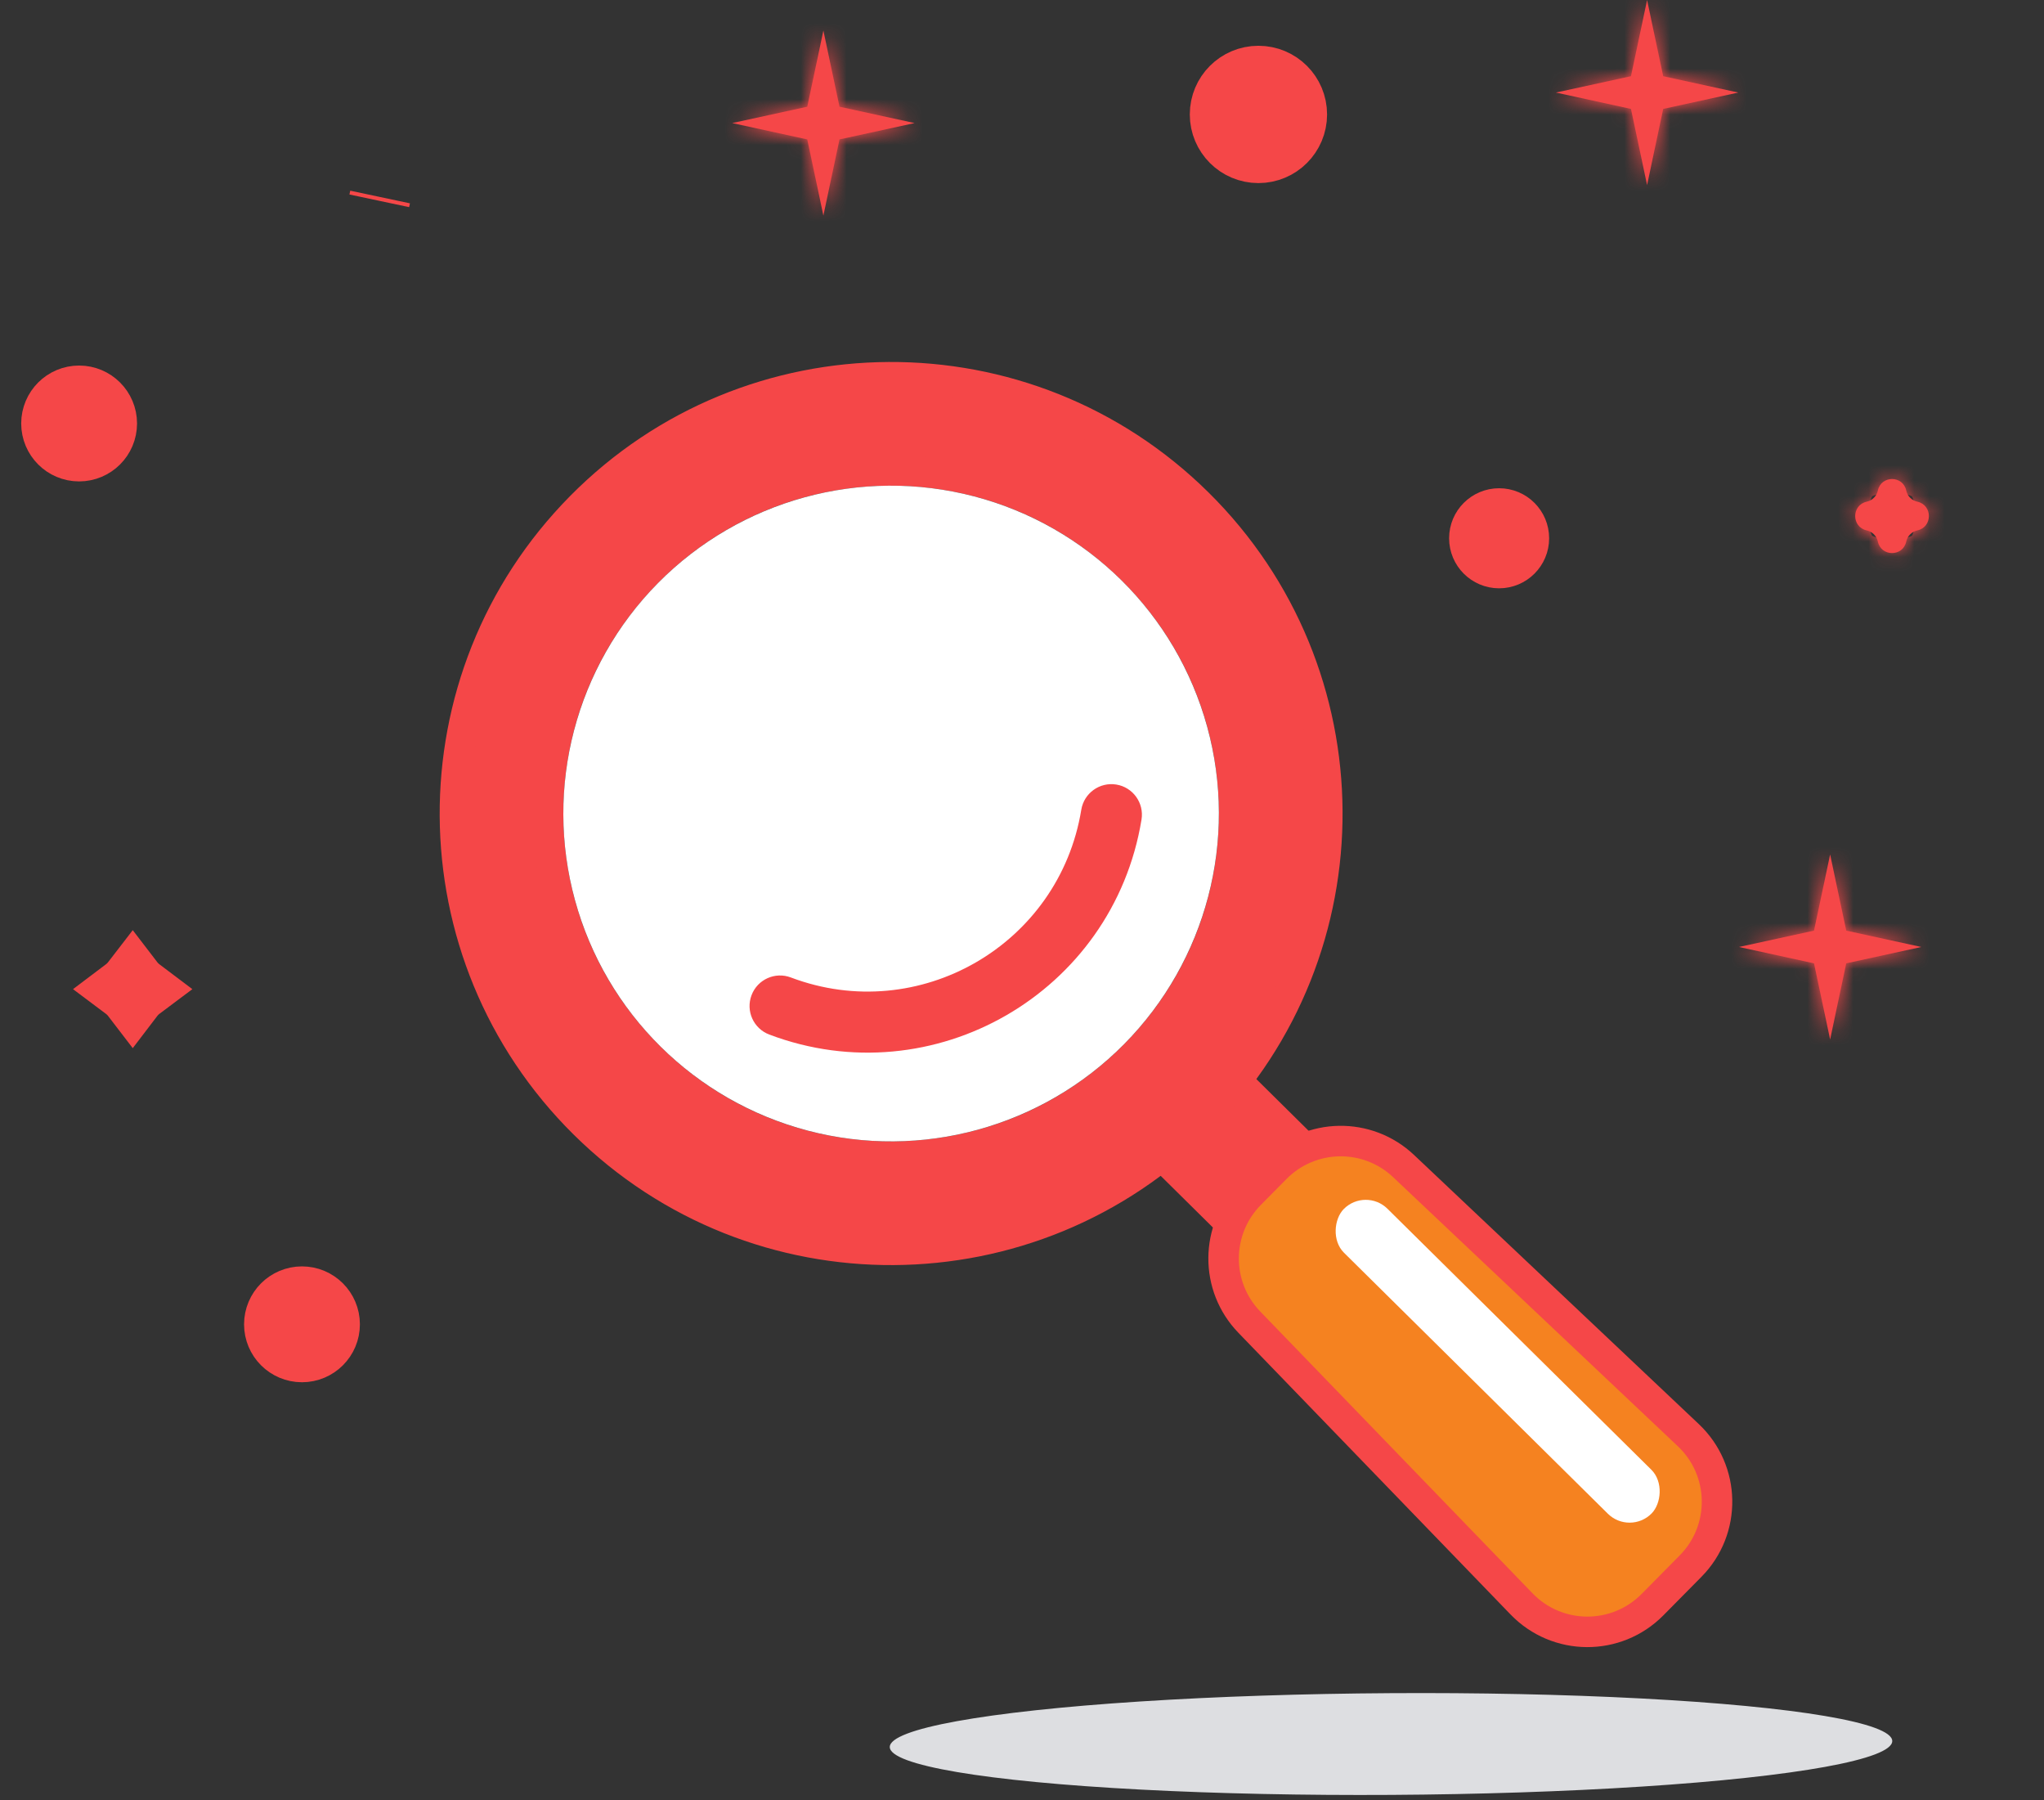<svg width="134" height="118" viewBox="0 0 134 118" fill="none" xmlns="http://www.w3.org/2000/svg">
<rect x="0" y="0" width="134" height="118" fill="#333333" stroke="none"/>
<rect x="80.294" y="68.678" width="16.216" height="8.919" transform="rotate(44.677 80.294 68.678)" fill="#F54748"/>
<path d="M92.016 76.425C89.646 74.186 85.921 74.25 83.629 76.568L81.95 78.266C79.658 80.584 79.636 84.309 81.902 86.654L99.751 105.123C102.091 107.544 105.964 107.566 108.332 105.172L110.831 102.644C113.198 100.25 113.133 96.377 110.685 94.064L92.016 76.425Z" fill="#F58220" stroke="#F54748" stroke-width="2"/>
<path d="M38.314 73.654C49.544 84.758 67.65 84.656 78.754 73.426C89.859 62.196 89.756 44.09 78.526 32.986C67.296 21.882 49.19 21.984 38.086 33.214C26.982 44.444 27.084 62.55 38.314 73.654ZM74.411 69.131C65.678 77.963 51.44 78.043 42.609 69.311C33.778 60.578 33.697 46.34 42.429 37.509C51.162 28.678 65.4 28.597 74.231 37.33C83.062 46.062 83.143 60.3 74.411 69.131Z" fill="#F54748" stroke="#F54748" stroke-width="2"/>
<ellipse cx="58.419" cy="53.32" rx="21.488" ry="21.488" transform="rotate(44.677 58.419 53.32)" fill="white"/>
<rect x="89.519" y="77.799" width="28.38" height="4.054" rx="2.027" transform="rotate(44.677 89.519 77.799)" fill="white"/>
<path fill-rule="evenodd" clip-rule="evenodd" d="M51.846 64.064C60.241 67.238 69.438 61.928 70.887 53.071C71.065 51.981 72.094 51.242 73.184 51.42C74.274 51.598 75.013 52.626 74.835 53.716C72.978 65.067 61.191 71.873 50.432 67.805C49.399 67.415 48.878 66.26 49.269 65.227C49.659 64.194 50.813 63.673 51.846 64.064Z" fill="#F54748"/>
<ellipse cx="32.86" cy="3.334" rx="32.86" ry="3.334" transform="matrix(-1 0.006 0.006 1 124.032 110.774)" fill="#DDDEE1"/>
<circle cx="98.279" cy="35.279" r="2" fill="#F54748" stroke="#F54748" stroke-width="2.558"/>
<mask id="path-9-inside-1_914_4336" fill="white">
<path d="M119.979 56L121.036 60.994L125.959 62.066L121.036 63.138L119.979 68.132L118.922 63.138L114 62.066L118.922 60.994L119.979 56Z"/>
</mask>
<path d="M119.979 56L121.036 60.994L125.959 62.066L121.036 63.138L119.979 68.132L118.922 63.138L114 62.066L118.922 60.994L119.979 56Z" fill="#F54748"/>
<path d="M119.979 56L123.893 55.172L116.066 55.172L119.979 56ZM121.036 60.994L117.123 61.822L117.659 64.352L120.185 64.902L121.036 60.994ZM125.959 62.066L126.81 65.974L126.81 58.158L125.959 62.066ZM121.036 63.138L120.185 59.23L117.659 59.78L117.123 62.31L121.036 63.138ZM119.979 68.132L116.066 68.96L123.893 68.96L119.979 68.132ZM118.922 63.138L122.836 62.31L122.3 59.78L119.774 59.23L118.922 63.138ZM114 62.066L113.149 58.158L113.149 65.974L114 62.066ZM118.922 60.994L119.774 64.902L122.3 64.352L122.836 61.822L118.922 60.994ZM116.066 56.828L117.123 61.822L124.95 60.165L123.893 55.172L116.066 56.828ZM120.185 64.902L125.107 65.974L126.81 58.158L121.888 57.085L120.185 64.902ZM125.107 58.158L120.185 59.23L121.888 67.047L126.81 65.974L125.107 58.158ZM117.123 62.31L116.066 67.304L123.893 68.96L124.95 63.967L117.123 62.31ZM123.893 67.304L122.836 62.31L115.009 63.967L116.066 68.96L123.893 67.304ZM119.774 59.23L114.851 58.158L113.149 65.974L118.071 67.047L119.774 59.23ZM114.851 65.974L119.774 64.902L118.071 57.085L113.149 58.158L114.851 65.974ZM122.836 61.822L123.893 56.828L116.066 55.172L115.009 60.165L122.836 61.822Z" fill="#F54748" mask="url(#path-9-inside-1_914_4336)"/>
<mask id="path-11-inside-2_914_4336" fill="white">
<path d="M107.979 4.18865e-08L109.036 4.994L113.959 6.066L109.036 7.138L107.979 12.132L106.922 7.138L102 6.066L106.922 4.994L107.979 4.18865e-08Z"/>
</mask>
<path d="M107.979 4.18865e-08L109.036 4.994L113.959 6.066L109.036 7.138L107.979 12.132L106.922 7.138L102 6.066L106.922 4.994L107.979 4.18865e-08Z" fill="#F54748"/>
<path d="M107.979 4.18865e-08L111.893 -0.828L104.066 -0.828L107.979 4.18865e-08ZM109.036 4.994L105.123 5.822L105.659 8.352L108.185 8.902L109.036 4.994ZM113.959 6.066L114.81 9.974L114.81 2.158L113.959 6.066ZM109.036 7.138L108.185 3.23L105.659 3.78L105.123 6.31L109.036 7.138ZM107.979 12.132L104.066 12.96L111.893 12.96L107.979 12.132ZM106.922 7.138L110.836 6.31L110.3 3.78L107.774 3.23L106.922 7.138ZM102 6.066L101.149 2.158L101.149 9.974L102 6.066ZM106.922 4.994L107.774 8.902L110.3 8.352L110.836 5.822L106.922 4.994ZM104.066 0.828L105.123 5.822L112.95 4.165L111.893 -0.828L104.066 0.828ZM108.185 8.902L113.107 9.974L114.81 2.158L109.888 1.085L108.185 8.902ZM113.107 2.158L108.185 3.23L109.888 11.047L114.81 9.974L113.107 2.158ZM105.123 6.31L104.066 11.304L111.893 12.96L112.95 7.967L105.123 6.31ZM111.893 11.304L110.836 6.31L103.009 7.967L104.066 12.96L111.893 11.304ZM107.774 3.23L102.851 2.158L101.149 9.974L106.071 11.047L107.774 3.23ZM102.851 9.974L107.774 8.902L106.071 1.085L101.149 2.158L102.851 9.974ZM110.836 5.822L111.893 0.828L104.066 -0.828L103.009 4.165L110.836 5.822Z" fill="#F54748" mask="url(#path-11-inside-2_914_4336)"/>
<mask id="path-13-inside-3_914_4336" fill="white">
<path d="M53.979 2L55.036 6.994L59.959 8.066L55.036 9.138L53.979 14.132L52.922 9.138L48 8.066L52.922 6.994L53.979 2Z"/>
</mask>
<path d="M53.979 2L55.036 6.994L59.959 8.066L55.036 9.138L53.979 14.132L52.922 9.138L48 8.066L52.922 6.994L53.979 2Z" fill="#F54748"/>
<path d="M53.979 2L57.893 1.172L50.066 1.172L53.979 2ZM55.036 6.994L51.123 7.822L51.658 10.352L54.185 10.902L55.036 6.994ZM59.959 8.066L60.81 11.974L60.81 4.158L59.959 8.066ZM55.036 9.138L54.185 5.23L51.658 5.78L51.123 8.31L55.036 9.138ZM53.979 14.132L50.066 14.96L57.893 14.96L53.979 14.132ZM52.922 9.138L56.836 8.31L56.3 5.78L53.774 5.23L52.922 9.138ZM48 8.066L47.149 4.158L47.149 11.974L48 8.066ZM52.922 6.994L53.774 10.902L56.3 10.352L56.836 7.822L52.922 6.994ZM50.066 2.828L51.123 7.822L58.95 6.165L57.893 1.172L50.066 2.828ZM54.185 10.902L59.107 11.974L60.81 4.158L55.888 3.085L54.185 10.902ZM59.107 4.158L54.185 5.23L55.888 13.047L60.81 11.974L59.107 4.158ZM51.123 8.31L50.066 13.304L57.893 14.96L58.95 9.967L51.123 8.31ZM57.893 13.304L56.836 8.31L49.009 9.967L50.066 14.96L57.893 13.304ZM53.774 5.23L48.851 4.158L47.149 11.974L52.071 13.047L53.774 5.23ZM48.851 11.974L53.774 10.902L52.071 3.085L47.149 4.158L48.851 11.974ZM56.836 7.822L57.893 2.828L50.066 1.172L49.009 6.165L56.836 7.822Z" fill="#F54748" mask="url(#path-13-inside-3_914_4336)"/>
<circle cx="5.187" cy="27.755" r="2" fill="#F54748" stroke="#F54748" stroke-width="3.594"/>
<circle cx="19.797" cy="86.797" r="2" fill="#F54748" stroke="#F54748" stroke-width="3.594"/>
<circle cx="82.5" cy="7.5" r="2.5" fill="#F54748" stroke="#F54748" stroke-width="4"/>
<mask id="path-18-inside-4_914_4336" fill="white">
<path d="M123.108 32.149C123.321 31.144 124.755 31.144 124.968 32.149C125.045 32.515 125.331 32.801 125.696 32.881C126.706 33.101 126.706 34.544 125.696 34.764C125.331 34.843 125.045 35.13 124.968 35.495C124.755 36.5 123.321 36.5 123.108 35.495C123.031 35.13 122.745 34.843 122.38 34.764C121.37 34.544 121.37 33.101 122.38 32.881C122.745 32.801 123.031 32.515 123.108 32.149Z"/>
</mask>
<path d="M123.108 32.149C123.321 31.144 124.755 31.144 124.968 32.149C125.045 32.515 125.331 32.801 125.696 32.881C126.706 33.101 126.706 34.544 125.696 34.764C125.331 34.843 125.045 35.13 124.968 35.495C124.755 36.5 123.321 36.5 123.108 35.495C123.031 35.13 122.745 34.843 122.38 34.764C121.37 34.544 121.37 33.101 122.38 32.881C122.745 32.801 123.031 32.515 123.108 32.149Z" fill="#F54748"/>
<path d="M123.231 36.789C125.13 36.376 126.617 34.887 127.021 32.977L119.195 31.32C119.444 30.142 120.36 29.227 121.528 28.972L123.231 36.789ZM123.231 30.855C126.42 31.55 126.42 36.094 123.231 36.789L121.528 28.972C116.321 30.107 116.321 37.537 121.528 38.672L123.231 30.855ZM127.021 34.667C126.617 32.758 125.13 31.269 123.231 30.855L121.528 38.672C120.36 38.417 119.444 37.502 119.195 36.324L127.021 34.667ZM121.054 34.667C121.737 31.443 126.339 31.443 127.021 34.667L119.195 36.324C120.303 41.557 127.773 41.557 128.881 36.324L121.054 34.667ZM124.845 30.855C122.946 31.269 121.459 32.758 121.054 34.667L128.881 36.324C128.632 37.502 127.716 38.417 126.548 38.672L124.845 30.855ZM124.845 36.789C121.656 36.094 121.656 31.55 124.845 30.855L126.548 38.672C131.755 37.537 131.755 30.107 126.548 28.972L124.845 36.789ZM121.054 32.977C121.459 34.887 122.946 36.376 124.845 36.789L126.548 28.972C127.716 29.227 128.632 30.142 128.881 31.32L121.054 32.977ZM128.881 31.32C127.773 26.087 120.303 26.087 119.195 31.32L127.021 32.977C126.339 36.201 121.737 36.201 121.054 32.977L128.881 31.32Z" fill="#F54748" mask="url(#path-18-inside-4_914_4336)"/>
<path d="M9.28 64.825C9.061 64.989 8.865 65.183 8.699 65.401C8.532 65.183 8.336 64.989 8.117 64.825C8.336 64.66 8.532 64.466 8.699 64.249C8.865 64.466 9.061 64.66 9.28 64.825Z" fill="#F54748" stroke="#F54748" stroke-width="4"/>
<path d="M24.918 12.912L24.865 13.162L24.918 12.912Z" fill="#F54748" stroke="#F54748" stroke-width="4"/>
</svg>
